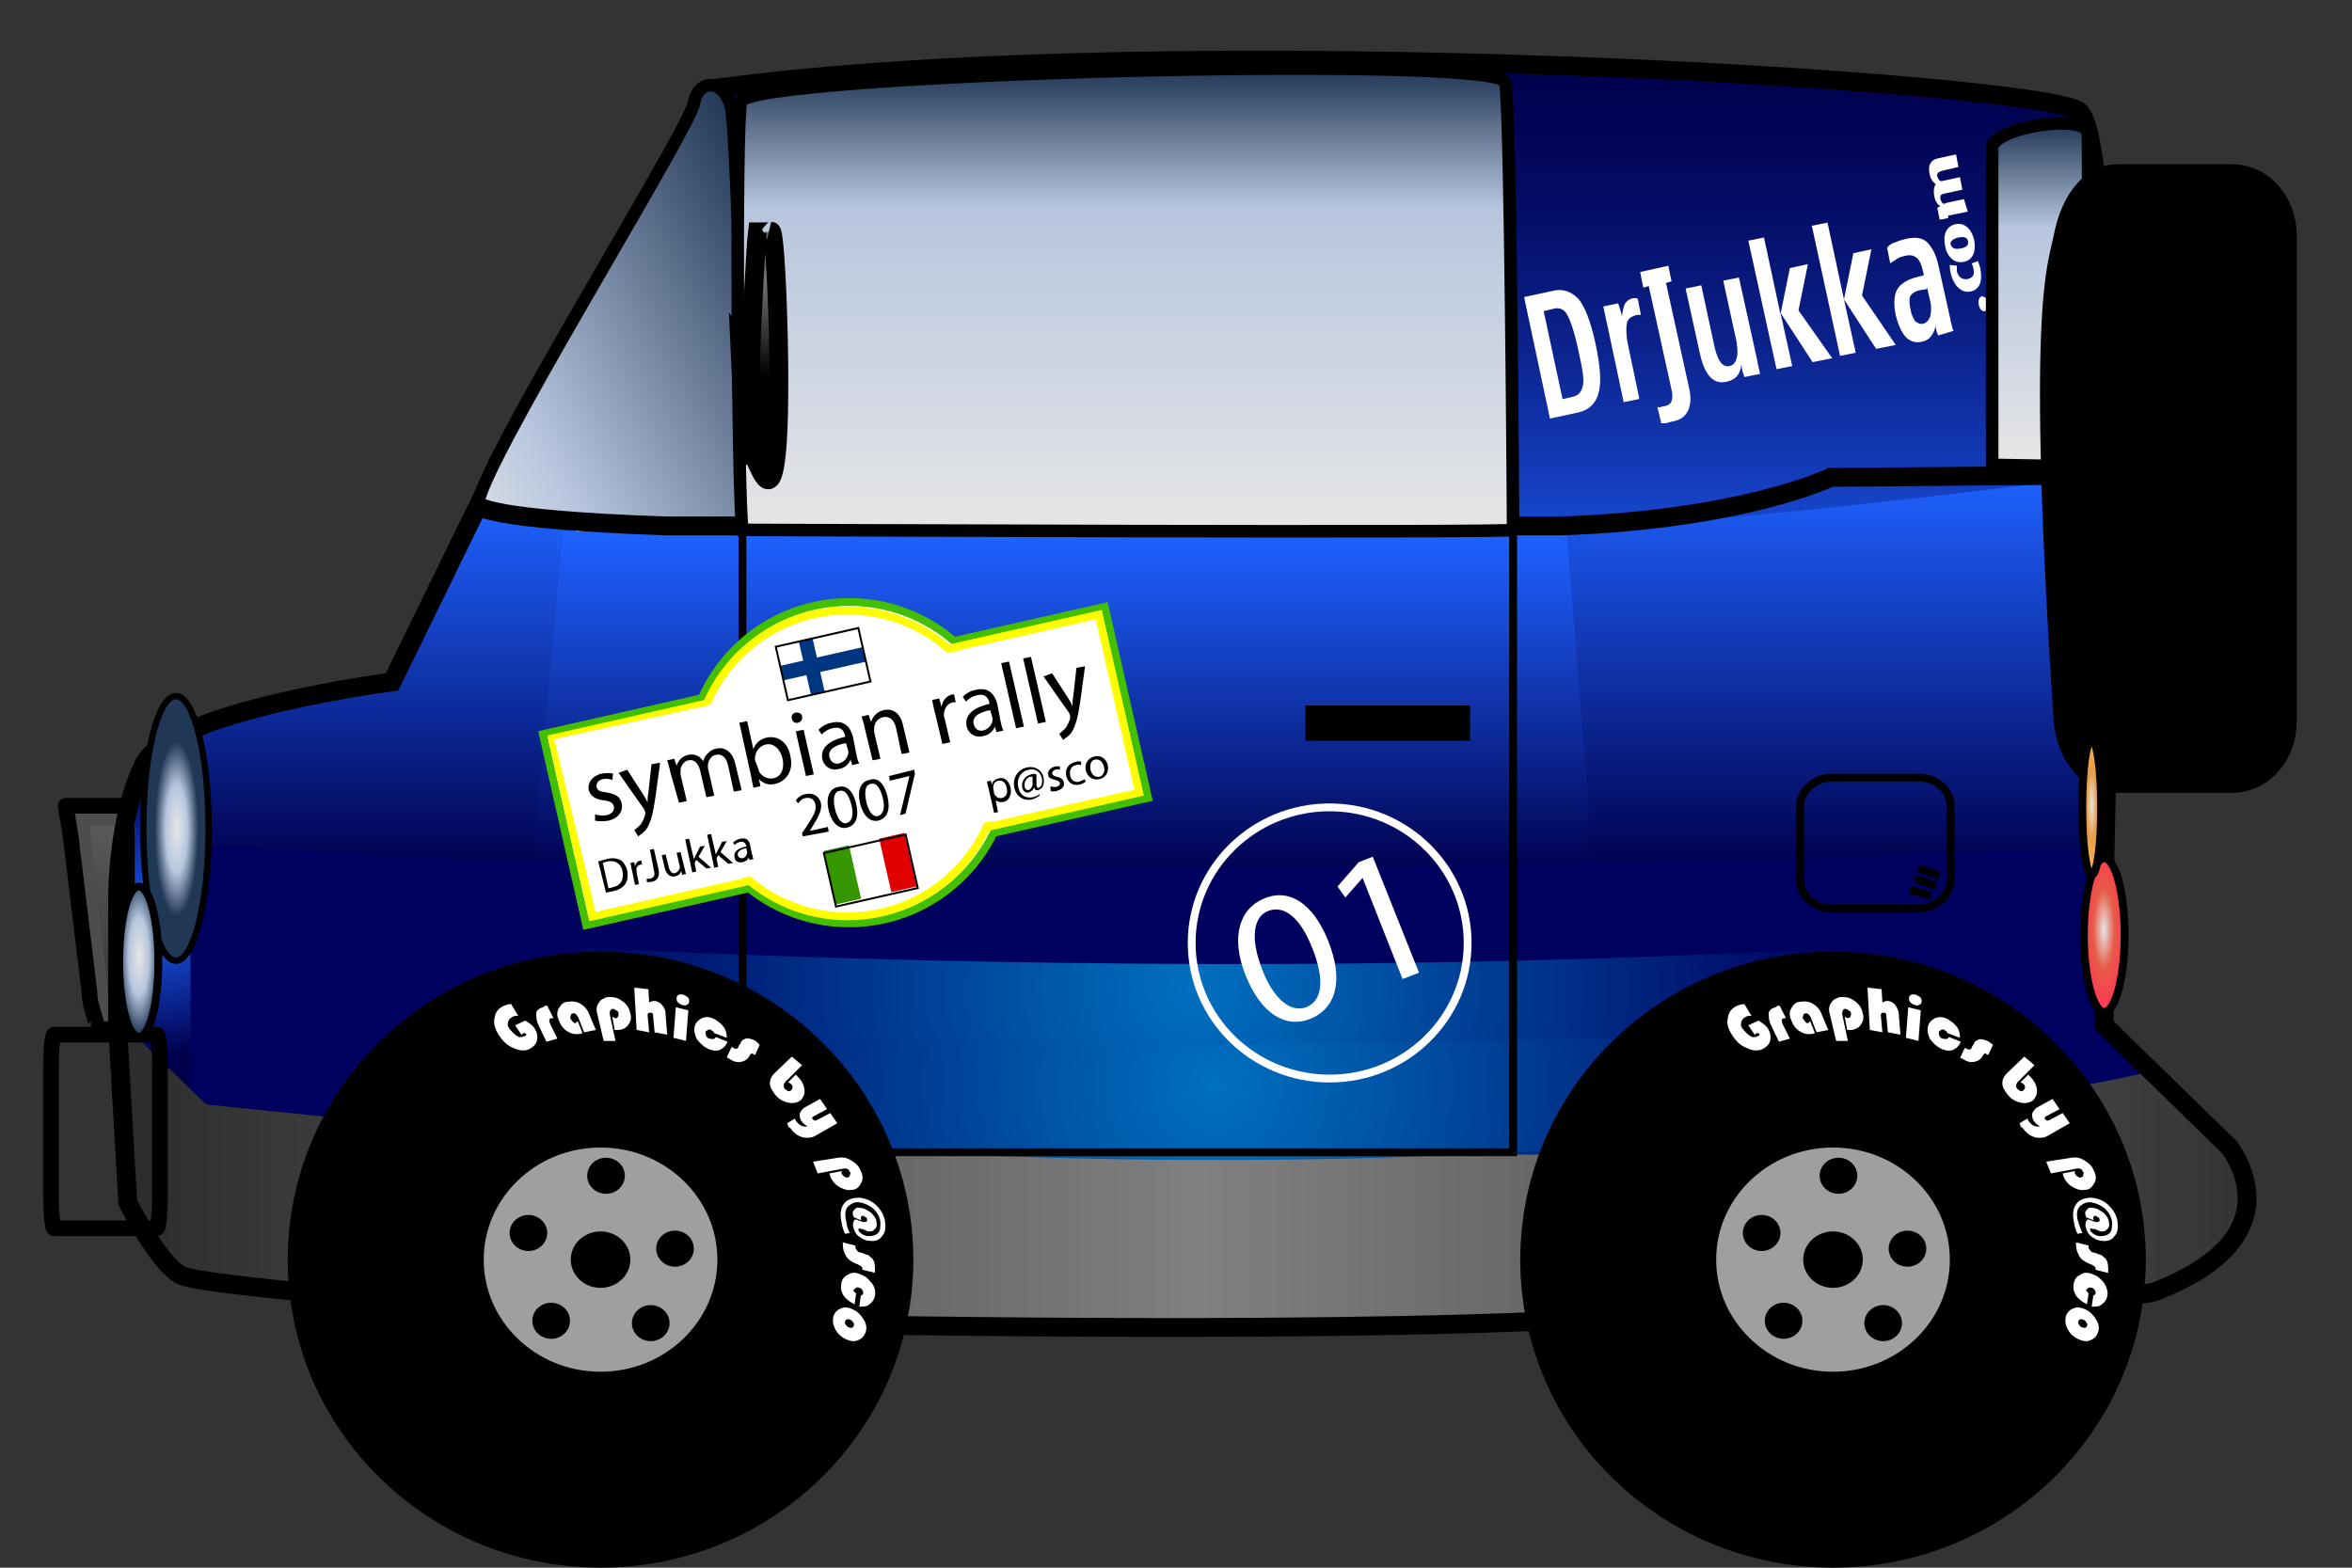 <?xml version="1.0" encoding="iso-8859-1"?>
<!-- Generator: Adobe Illustrator 13.0.0, SVG Export Plug-In . SVG Version: 6.00 Build 14948)  -->
<!DOCTYPE svg PUBLIC "-//W3C//DTD SVG 1.0//EN" "http://www.w3.org/TR/2001/REC-SVG-20010904/DTD/svg10.dtd">
<svg version="1.0"
	 id="svg2280" sodipodi:version="0.32" inkscape:version="0.45.1" sodipodi:docname="car_front.svg" sodipodi:docbase="C:\Projekte_M" xmlns:rdf="http://www.w3.org/1999/02/22-rdf-syntax-ns#" xmlns:svg="http://www.w3.org/2000/svg" xmlns:sodipodi="http://sodipodi.sourceforge.net/DTD/sodipodi-0.dtd" xmlns:inkscape="http://www.inkscape.org/namespaces/inkscape" xmlns:dc="http://purl.org/dc/elements/1.1/" xmlns:cc="http://web.resource.org/cc/" inkscape:output_extension="org.inkscape.output.svg.inkscape"
	 xmlns="http://www.w3.org/2000/svg" xmlns:xlink="http://www.w3.org/1999/xlink" x="0px" y="0px" width="300px" height="200px"
	 viewBox="0 0 300 200" enable-background="new 0 0 300 200" xml:space="preserve">
<rect x="0" y="0" width="300" height="200" fill="#333333" stroke="none"/>
<linearGradient id="path2872_2_" gradientUnits="userSpaceOnUse" x1="523.131" y1="724.72" x2="523.131" y2="650.544" gradientTransform="matrix(1 0 0 1 -355.32 -642.92)">
	<stop  offset="0" style="stop-color:#E6E6E6"/>
	<stop  offset="0" style="stop-color:#1F62FF"/>
	<stop  offset="4.968804e-002" style="stop-color:#1D5BF2"/>
	<stop  offset="0.296" style="stop-color:#133BB8"/>
	<stop  offset="0.522" style="stop-color:#0B218A"/>
	<stop  offset="0.723" style="stop-color:#050F69"/>
	<stop  offset="0.889" style="stop-color:#010454"/>
	<stop  offset="1" style="stop-color:#00004D"/>
</linearGradient>
<path id="path2872_1_" fill="url(#path2872_2_)" stroke="#000000" stroke-width="2.402" d="M91.8,11.2c59.4-7.9,169.3-0.6,173.4,3
	c4.1,3.6,3.2,51.3,3.3,56.4C269,91.1,63.1,80.6,67.6,62.2C63.5,58.6,87.7,14.8,91.8,11.2z"/>
<sodipodi:namedview  height="200px" width="300px" id="base" inkscape:pageopacity="0.0" inkscape:window-height="974" inkscape:pageshadow="2" inkscape:window-width="1264" pagecolor="#ffffff" borderopacity="1.0" inkscape:zoom="3.7254687" inkscape:cy="108.98372" bordercolor="#666666" guidetolerance="10.0" gridtolerance="10.0" inkscape:cx="305.6984" objecttolerance="10.0" inkscape:window-x="0" inkscape:window-y="14" inkscape:current-layer="svg2280">
	</sodipodi:namedview>
<linearGradient id="rect2867_1_" gradientUnits="userSpaceOnUse" x1="501.137" y1="927.236" x2="565.724" y2="889.884" gradientTransform="matrix(0.801 0 0 0.8 -345.098 -672.924)">
	<stop  offset="0" style="stop-color:#E6E6E6"/>
	<stop  offset="0.286" style="stop-color:#B7C6DE"/>
	<stop  offset="1" style="stop-color:#213756"/>
</linearGradient>
<path id="rect2867" fill="url(#rect2867_1_)" stroke="#000000" stroke-width="1.601" d="M88.5,13.2c0.7-3.6,4.2-2.8,4.8,0.8
	c0.7,3.6,2.1,50.1,1.4,53.7C97,55.7,74.6,138,61,64.5C60.3,60.9,87.8,16.8,88.5,13.2z"/>
<path id="path11337" fill="#00005E" d="M23.3,106.5l48.6,3.3l2.8,23.5l2.8,16.8l-54.3-6.8v-15.5V106.5z"/>
<linearGradient id="rect2874_1_" gradientUnits="userSpaceOnUse" x1="224.227" y1="-126.46" x2="224.227" y2="-172.818" gradientTransform="matrix(1 0 0 -1 -177.66 -61.96)">
	<stop  offset="0" style="stop-color:#1F62FF"/>
	<stop  offset="1" style="stop-color:#00004D"/>
</linearGradient>
<path id="rect2874" fill="url(#rect2874_1_)" d="M61,64.5c0,0-6.8,1.8,12.5,2.7L70,110.9l-45.8-3.3c0,0-20.8-15,25.7-20.5L61,64.5z"
	/>
<radialGradient id="path4407_1_" cx="238.768" cy="-207.875" r="21.322" gradientTransform="matrix(0.714 0 0 -0.84 -149.702 -58.037)" gradientUnits="userSpaceOnUse">
	<stop  offset="0" style="stop-color:#1F62FF"/>
	<stop  offset="1" style="stop-color:#00004D"/>
</radialGradient>
<path id="path4407" fill="url(#path4407_1_)" d="M26,92c0,0-4.6-1.4-7.5,5.4c-2.8,6.8-2.8,16.8-2.8,16.8V131l8.6,10.1v-33.6L26,92z"
	/>
<path id="path8601" fill="#00005E" d="M259.1,106.5l-56.9,4.4l-6.9,23.5v13.4l62.4-6.8v-12L259.1,106.5z"/>
<path id="path4415" fill="#00005E" d="M69.4,110.9l3.5,22.7l2.2,14.3h88.7l2.8-13.4h-0.8l0,0l3.6-23.5L69.4,110.9L69.4,110.9z"/>
<linearGradient id="rect4417_1_" gradientUnits="userSpaceOnUse" x1="316.32" y1="-129.78" x2="316.32" y2="-173.438" gradientTransform="matrix(1 0 0 -1 -177.66 -61.96)">
	<stop  offset="0" style="stop-color:#1F62FF"/>
	<stop  offset="0.217" style="stop-color:#194FDD"/>
	<stop  offset="0.695" style="stop-color:#0A2087"/>
	<stop  offset="1" style="stop-color:#00004D"/>
</linearGradient>
<path id="rect4417" fill="url(#rect4417_1_)" d="M71.8,67.8h132.1l5.5,43.7H67.8L71.8,67.8z"/>
<linearGradient id="path4420_1_" gradientUnits="userSpaceOnUse" x1="411.994" y1="-122.569" x2="411.994" y2="-173.111" gradientTransform="matrix(1 0 0 -1 -177.66 -61.96)">
	<stop  offset="0" style="stop-color:#1F62FF"/>
	<stop  offset="1" style="stop-color:#00004D"/>
</linearGradient>
<path id="path4420" fill="url(#path4420_1_)" d="M268.5,60.6c0,0-45.3,6-68.7,6.9l3.5,43.7l65.2-1.7c0.5-2.1,0.9-16.7-0.4-21.5
	C266.9,61.3,268.5,60.6,268.5,60.6z"/>
<radialGradient id="path9555_1_" cx="376.788" cy="-244.371" r="95.069" gradientTransform="matrix(0.866 0 0 -0.84 -181.269 -58.037)" gradientUnits="userSpaceOnUse">
	<stop  offset="0" style="stop-color:#0070BF"/>
	<stop  offset="1" style="stop-color:#00005E"/>
</radialGradient>
<path id="path9555" sodipodi:nodetypes="ccccc" fill="url(#path9555_1_)" d="M29.2,139.7l-0.3,10.4c0,0,117.7,10.1,232.4,0
	l-0.3-10.4C146.7,149.8,29.2,139.7,29.2,139.7z"/>
<linearGradient id="rect5052_1_" gradientUnits="userSpaceOnUse" x1="450.69" y1="1028.835" x2="788.239" y2="1028.835" gradientTransform="matrix(0.801 0 0 0.8 -345.098 -672.924)">
	<stop  offset="0" style="stop-color:#2C2C2C"/>
	<stop  offset="0.508" style="stop-color:#808080"/>
	<stop  offset="1" style="stop-color:#343434"/>
</linearGradient>
<path id="rect5052" fill="url(#rect5052_1_)" d="M16,130.9l1.6,23.8c0,0,3.2,5.9,6.3,7.5c3.1,1.7,59.4,6.3,65,6.3
	c0,0,66,1.7,107.6,0c41.6-1.7,76.3-2.5,79.8-4c16.5-9.5,8-18,8-18l-15-15.7l-13.8,5.4l3.3,4.1l-62.1,7l-107.4,0.1l-63-6.5L16,130.9z
	"/>
<path id="path16471" sodipodi:nodetypes="ccccc" fill="#00005E" d="M38.1,108.9l-0.3,10.4c0,0,117.3,10.1,231.5,0l-2.3-11.1
	C151.8,113.3,38.1,108.9,38.1,108.9z"/>
<radialGradient id="path6622_1_" cx="385.269" cy="-219.149" r="95.073" gradientTransform="matrix(0.866 0 0 -0.84 -181.269 -58.037)" gradientUnits="userSpaceOnUse">
	<stop  offset="0" style="stop-color:#0070BF"/>
	<stop  offset="1" style="stop-color:#00005E"/>
</radialGradient>
<path id="path6622" sodipodi:nodetypes="ccccc" fill="url(#path6622_1_)" d="M36.5,118.5l-0.3,10.4c0,0,117.7,10.1,232.4,0
	l-0.3-10.4C154,128.6,36.5,118.5,36.5,118.5z"/>
<radialGradient id="path8573_1_" cx="388.408" cy="-233.799" r="98.227" gradientTransform="matrix(0.866 0 0 -0.84 -181.269 -58.037)" gradientUnits="userSpaceOnUse">
	<stop  offset="0" style="stop-color:#0070BF"/>
	<stop  offset="1" style="stop-color:#00005E"/>
</radialGradient>
<path id="path8573" sodipodi:nodetypes="ccccc" fill="url(#path8573_1_)" d="M35.5,128.8l-0.3,10.4c0,0,128.8,21.4,239.8-2.6
	l-7.8-7.8C153,138.7,35.5,128.8,35.5,128.8z"/>
<linearGradient id="rect5450_1_" gradientUnits="userSpaceOnUse" x1="447" y1="962.859" x2="447" y2="996.758" gradientTransform="matrix(0.801 0 0 0.8 -345.098 -672.924)">
	<stop  offset="0" style="stop-color:#666666"/>
	<stop  offset="1" style="stop-color:#3C3C3C"/>
</linearGradient>
<path id="rect5450" fill="url(#rect5450_1_)" stroke="#4D4D4D" stroke-width="2.402" d="M10.1,104.1l5.9,0l0,27.1h-2.9L10.1,104.1z
	"/>
<path fill="none" stroke="#000000" stroke-width="2" d="M20.4,152.5c0,2.3-0.2,4.2-0.4,4.2H6.9c-0.2,0-0.4-1.9-0.4-4.2v-16.3
	c0-2.3,0.2-4.2,0.4-4.2H20c0.2,0,0.4,1.9,0.4,4.2V152.5z"/>
<path fill="none" stroke="#000000" stroke-width="2" d="M11.4,126.5c0,2.6,1.8,4.8,0.2,4.8H16c0.1,0,0.2-2.2,0.2-4.8v-18.9
	c0-2.6-0.1-4.8-0.2-4.8H8.4c-0.1,0,0,0,0.6,3.8L11.4,126.5z"/>
<g>
	<path fill="#FFFFFF" d="M194.4,37.9l3.7-0.8c1.3-0.3,2.3,0.1,3.2,1c0.8,0.9,1.6,2.9,2.2,5.7c0.6,2.8,0.8,5,0.4,6.3
		c-0.3,1.3-1.2,2.2-2.5,2.5l-3.7,0.8L194.4,37.9L194.4,37.9z M199.4,50.9l1.3-0.3c0.7-0.2,1-0.6,1.2-1.4c0.2-0.7-0.1-2.4-0.6-4.6
		c-0.5-2.4-1.1-4-1.5-4.6c-0.4-0.6-1-0.8-1.7-0.6l-1.2,0.3l2.4,11.2L199.4,50.9z"/>
	<path fill="#FFFFFF" d="M209.3,40.2c-0.2-0.1-0.4,0-0.6,0c-0.7,0.2-1.1,0.5-1.2,1.1c-0.1,0.6-0.1,1.6,0.2,2.9l1.4,6.7l-2,0.4
		l-2.1-9.9c-0.1-0.5-0.3-1.3-0.5-2.3l1.9-0.4c0.2,0.6,0.4,1.2,0.5,1.7c0-0.6,0.2-1.2,0.3-1.5c0.1-0.3,0.5-0.7,0.9-0.8
		c0.3-0.1,0.5-0.1,0.8,0L209.3,40.2L209.3,40.2z"/>
	<path fill="#FFFFFF" d="M213.2,53.8c-0.3,0.1-0.5,0.1-0.7,0.2c-0.2,0-0.4,0-0.6,0l-0.5-2.1c0.2,0.1,0.3,0.1,0.5,0
		c0.1,0,0.3-0.1,0.5-0.1c0.4-0.1,0.7-0.3,0.8-0.6c0.1-0.3,0.2-0.7,0-1.5l-2.9-13.2l-0.7,0.2l-0.4-2l3.6-0.8l0.4,2l-0.7,0.2l2.9,13.2
		c0.3,1.2,0.3,2.3-0.1,3.1C214.9,53.2,214.3,53.6,213.2,53.8z"/>
	<path fill="#FFFFFF" d="M224.5,47.7l-2,0.4c-0.1-0.3-0.3-0.8-0.4-1.6c-0.1,1.3-0.8,2-1.9,2.2c-1.7,0.4-2.8-0.9-3.4-3.7l-1.8-8.2
		l2-0.4l1.7,7.9c0.4,1.7,1,2.6,1.9,2.4c0.5-0.1,0.8-0.5,0.9-1c0.2-0.6,0.1-1.3,0-2.1l-1.7-7.8l2-0.4l2.3,10.4
		C224.2,46.5,224.4,47.2,224.5,47.7z"/>
	<path fill="#FFFFFF" d="M233.7,45.7l-2.5,0.5l-4.1-6.3l1.5,6.8l-2,0.4L223,30.7l2-0.4l2.1,9.8l1.2-5.9l2.3-0.5l-1.2,5.9L233.7,45.7
		z"/>
	<path fill="#FFFFFF" d="M241.8,44l-2.5,0.5l-4.1-6.3l1.5,6.8l-2,0.4l-3.6-16.6l2-0.4l2.1,9.8l1.2-5.9l2.3-0.5l-1.2,5.9L241.8,44z"
		/>
	<path fill="#FFFFFF" d="M247.2,42.8c-0.1-0.3-0.2-0.5-0.2-0.6c-0.1-0.3-0.1-0.4-0.1-0.7c-0.1,0.6-0.3,1-0.6,1.4
		c-0.3,0.4-0.7,0.6-1.2,0.7c-0.8,0.2-1.6-0.1-2.1-0.7c-0.5-0.6-0.9-1.5-1.2-2.7c-0.3-1.5-0.2-2.6,0.2-3.3c0.5-0.8,1.4-1.3,2.7-1.6
		l0.7-0.2l-0.1-0.4c-0.2-0.9-0.4-1.4-0.8-1.8c-0.4-0.3-0.8-0.4-1.3-0.3c-0.5,0.1-0.9,0.2-1.2,0.4c-0.3,0.2-0.6,0.4-0.9,0.6l-0.4-2
		c0.3-0.4,0.7-0.6,1.1-0.7c0.4-0.2,0.8-0.3,1.2-0.4c1.2-0.3,2.2-0.2,2.8,0.4c0.6,0.6,1.2,1.6,1.5,3.2l1.4,6.3
		c0.1,0.3,0.1,0.7,0.2,0.9c0.1,0.3,0.1,0.7,0.3,0.9L247.2,42.8L247.2,42.8z M245.7,36.9L245,37c-0.6,0.1-1.1,0.4-1.3,0.7
		c-0.2,0.3-0.2,1,0,1.8c0.1,0.7,0.4,1.2,0.6,1.5c0.3,0.2,0.6,0.4,1,0.3c0.4-0.1,0.7-0.4,0.9-0.9c0.1-0.4,0.2-1.2,0-2l-0.4-1.7
		L245.7,36.9z"/>
</g>
<g>
	<path fill="#FFFFFF" d="M253.6,38.6c0.1,0.5,0,1-0.4,1.1c-0.4,0.1-0.7-0.3-0.8-0.8c-0.1-0.5,0-1,0.4-1.1
		C253.1,37.8,253.5,38.1,253.6,38.6L253.6,38.6z"/>
	<path fill="#FFFFFF" d="M252.3,33.3c0,0.1,0.2,0.5,0.3,1c0.3,1.6-0.1,2.7-1.3,2.9c-1.1,0.2-2.1-0.7-2.5-2.4c-0.1-0.4-0.1-0.8-0.1-1
		l0.9,0.1c0,0.1,0,0.4,0,0.7c0.2,0.8,0.7,1.1,1.4,1c0.7-0.2,0.9-0.6,0.7-1.4c-0.1-0.3-0.1-0.4-0.2-0.6L252.3,33.3z"/>
	<path fill="#FFFFFF" d="M249.4,28.6c1.5-0.3,2.2,1.1,2.4,2c0.3,1.5-0.2,2.6-1.3,2.8c-1.3,0.3-2.2-0.8-2.4-2
		C247.8,29.8,248.3,28.9,249.4,28.6z M250.1,31.7c0.6-0.1,1.1-0.4,0.9-1c-0.1-0.5-0.7-0.5-1.2-0.4s-1.1,0.4-1,0.9
		C249,31.8,249.6,31.8,250.1,31.7z"/>
	<path fill="#FFFFFF" d="M248.5,27.8c-0.4,0.1-0.7,0.2-1.1,0.2l-0.3-1.5l0.4-0.2l0,0c-0.4-0.2-0.7-0.7-0.8-1.4s0-1.1,0.2-1.4l0,0
		c-0.1-0.1-0.4-0.3-0.5-0.6c-0.2-0.2-0.2-0.5-0.3-0.8c-0.2-1.1,0.2-1.7,1.1-1.9l2.3-0.5l0.3,1.6l-2.1,0.5c-0.4,0.1-0.7,0.3-0.6,0.7
		c0.1,0.3,0.2,0.5,0.4,0.6c0.1,0,0.2,0,0.2,0l2.3-0.5l0.3,1.6l-2.3,0.5c-0.3,0.1-0.6,0.1-0.5,0.7c0.1,0.3,0.2,0.5,0.4,0.6
		c0.1,0,0.2,0,0.3-0.1l2.3-0.5L251,27l-2.5,0.5L248.5,27.8z"/>
</g>
<path id="path19437" fill="none" stroke="#000000" stroke-width="2.402" d="M61,64.5L50,87c0,0-28,3.6-31.6,10.4
	c-3.4,6.8-3.4,16.8-3.4,16.8V131l1.3,22.4c0,0,3.8,7.7,6.8,9.3c3.1,1.7,59.3,5.9,64.8,5.9c0,0,66,1.7,107.6,0
	c41.6-1.7,76.1-2.4,79.6-3.9c17-6.7,10.5-16.5,9.3-18.3l-16-15.6l0,0v-16.8l0.4-20l-0.1-33.4l-35.2,0.3c0,0-11.1,5.4-34.5,6.2H85.1
	C61.7,66.3,61,64.5,61,64.5z"/>
<radialGradient id="path14088_1_" cx="570.104" cy="-1817.584" r="16.515" gradientTransform="matrix(0.161 0 0 -0.614 176.572 -997.424)" gradientUnits="userSpaceOnUse">
	<stop  offset="0" style="stop-color:#E6E6E6"/>
	<stop  offset="0.5" style="stop-color:#E65C47"/>
	<stop  offset="1" style="stop-color:#FF3756"/>
</radialGradient>
<path id="path14088_6_" fill="url(#path14088_1_)" stroke="#000000" d="M271,119.3c0,5.4-1.2,9.8-2.6,9.8s-2.6-4.4-2.6-9.8
	c0-5.4,1.2-9.8,2.6-9.8S271,113.9,271,119.3z"/>
<g id="g16443_1_" transform="matrix(-0.801,0,0,0.8,301.592,-29.594)">
	
		<radialGradient id="path16453_2_" cx="-354.958" cy="1979.717" r="16.499" gradientTransform="matrix(-0.21 0 0 0.844 273.861 -1501.692)" gradientUnits="userSpaceOnUse">
		<stop  offset="0" style="stop-color:#E6E6E6"/>
		<stop  offset="0.5" style="stop-color:#B7C6DE"/>
		<stop  offset="1" style="stop-color:#213756"/>
	</radialGradient>
	<path id="path16453_1_" fill="url(#path16453_2_)" stroke="#000000" d="M348.5,148c2.9,0,5.2,9.4,5.2,21.1
		c0,11.6-2.3,21.1-5.2,21.1c-2.9,0-5.2-9.5-5.2-21.1C343.3,157.5,345.6,148,348.5,148z"/>
</g>
<radialGradient id="path14088_4_" cx="-297.534" cy="1550.25" r="16.503" gradientTransform="matrix(-0.157 0 0 0.601 -28.992 -809.679)" gradientUnits="userSpaceOnUse">
	<stop  offset="0" style="stop-color:#E6E6E6"/>
	<stop  offset="0.5" style="stop-color:#B7C6DE"/>
	<stop  offset="1" style="stop-color:#213756"/>
</radialGradient>
<path id="path14088_2_" fill="url(#path14088_4_)" stroke="#000000" d="M17.7,113.1c1.4,0,2.5,4.3,2.5,9.6c0,5.3-1.1,9.6-2.5,9.6
	c-1.4,0-2.5-4.3-2.5-9.6C15.2,117.4,16.3,113.1,17.7,113.1z"/>
<rect x="94.7" y="67.6" fill="none" stroke="#000000" width="98.3" height="79.4"/>
<rect x="167" y="90.5" stroke="#000000" width="20" height="3.5"/>
<linearGradient id="rect2867_4_" gradientUnits="userSpaceOnUse" x1="609.894" y1="926.01" x2="609.894" y2="852.177" gradientTransform="matrix(0.801 0 0 0.8 -345.098 -672.924)">
	<stop  offset="0" style="stop-color:#E6E6E6"/>
	<stop  offset="0.698" style="stop-color:#B7C6DE"/>
	<stop  offset="1" style="stop-color:#213756"/>
</linearGradient>
<path id="rect2867_2_" fill="url(#rect2867_4_)" stroke="#000000" stroke-width="1.601" d="M94.5,13c0.7-3.6,96.8-6.1,97.5-2.5
	c0.7,3.6,1,57.1,1,57.1c0,0.4-98.3,0-98.3,0C94.1,64,93.8,16.6,94.5,13z"/>
<linearGradient id="rect2867_5_" gradientUnits="userSpaceOnUse" x1="755.613" y1="915.593" x2="755.613" y2="860.929" gradientTransform="matrix(0.801 0 0 0.8 -345.098 -672.924)">
	<stop  offset="0" style="stop-color:#E6E6E6"/>
	<stop  offset="0.698" style="stop-color:#B7C6DE"/>
	<stop  offset="1" style="stop-color:#213756"/>
</linearGradient>
<path id="rect2867_3_" fill="url(#rect2867_5_)" stroke="#000000" stroke-width="1.601" d="M254.1,18.9c0.1-2.7,12.1-4.5,12.2-1.9
	c0.1,2.7,0.1,42.3,0.1,42.3c0,0.3-12.3,0-12.3,0C254.1,56.7,254.1,21.6,254.1,18.9z"/>
<g id="g4431_1_" transform="matrix(-0.801,0,0,0.8,310.474,-22.579)">
	
		<linearGradient id="path4433_2_" gradientUnits="userSpaceOnUse" x1="430.726" y1="1303.265" x2="437.885" y2="1281.789" gradientTransform="matrix(-0.642 0 0 0.64 540.841 -745.348)">
		<stop  offset="0" style="stop-color:#000000"/>
		<stop  offset="1" style="stop-color:#727272"/>
	</linearGradient>
	<path id="path4433_1_" fill="url(#path4433_2_)" stroke="#000000" stroke-width="3" d="M267,65.2c0.3,2.4,1,16.8,1.1,20.3l1.7-2.4
		l-0.4,8.8h-1.5c0,3.4,0,6.5,0,8.9c-0.8,0-2.9,8.9-3.9,0c-1-8.9,0-35.7,0.8-35.7C264.6,65.2,266.2,65.2,267,65.2z"/>
</g>
<path id="rect7400_1_" stroke="#000000" stroke-width="0.701" d="M270.2,21.3h14.5c4.4,0,7.9,3.9,7.9,8.8V92c0,4.9-3.5,8.8-7.9,8.8
	h-14.5c-4.4,0-7.5-4-7.9-8.8c-3.5-53-0.8-57.9,0-61.9C263.2,25.3,265.9,21.3,270.2,21.3z"/>
<radialGradient id="path14088_5_" cx="1028.248" cy="-1935.785" r="16.499" gradientTransform="matrix(7.632590e-002 0 0 -0.536 188.322 -934.939)" gradientUnits="userSpaceOnUse">
	<stop  offset="0" style="stop-color:#E6E6E6"/>
	<stop  offset="0.5" style="stop-color:#E69C47"/>
	<stop  offset="1" style="stop-color:#FFB556"/>
</radialGradient>
<path id="path14088_3_" fill="url(#path14088_5_)" stroke="#000000" d="M268,103c0,4.7-0.5,8.6-1.2,8.6s-1.2-3.8-1.2-8.6
	c0-4.7,0.5-8.6,1.2-8.6C267.5,94.5,268,98.3,268,103z"/>
<g>
	<ellipse fill="#9F9F9F" stroke="#000000" stroke-width="25" cx="233.8" cy="160.7" rx="27.4" ry="26.8"/>
	<ellipse cx="234.5" cy="150" rx="2.4" ry="2.3"/>
	<ellipse cx="224.7" cy="157.3" rx="2.4" ry="2.3"/>
	<ellipse cx="227.5" cy="168.5" rx="2.4" ry="2.3"/>
	<ellipse cx="240.2" cy="168.8" rx="2.4" ry="2.3"/>
	<ellipse cx="243.3" cy="159.3" rx="2.4" ry="2.3"/>
	<ellipse cx="233.8" cy="160.7" rx="3.8" ry="3.6"/>
	<g>
		<path fill="#FFFFFF" d="M223,130.8l1.3-0.6c0.5,0.3,0.9,0.6,1.2,1c0.3,0.5,0.4,1,0.3,1.5c-0.1,0.5-0.4,0.8-0.9,1.1
			c-0.6,0.3-1.3,0.3-2.1-0.1c-0.8-0.3-1.4-0.9-1.9-1.7s-0.7-1.5-0.5-2.2c0.1-0.7,0.5-1.2,1.2-1.5c0.3-0.1,0.5-0.2,0.9-0.2l0.9,1.5
			c-0.3,0-0.5,0-0.7,0.1c-0.3,0.2-0.5,0.3-0.6,0.7s0,0.7,0.3,1c0.3,0.3,0.5,0.6,0.9,0.8c0.3,0.2,0.6,0.1,0.9,0
			c0.2-0.1,0.3-0.2,0.2-0.3c-0.1-0.1-0.2-0.1-0.3-0.1l-0.3,0.2L223,130.8z"/>
		<path fill="#FFFFFF" d="M227,128.3l0.8,1.6c-0.1,0-0.3,0-0.3,0c-0.3,0.1-0.3,0.3-0.1,0.8l0.9,1.8l-1.4,0.4l-1-2.1
			c-0.3-0.6-0.3-1.1-0.3-1.5s0.4-0.7,0.9-0.8C226.7,128.3,226.8,128.3,227,128.3z"/>
		<path fill="#FFFFFF" d="M230.9,130.3l0.6,1.5c-0.1,0-0.2,0.1-0.3,0.1c-0.6,0.1-1.1,0-1.6-0.3c-0.5-0.3-0.9-0.8-1.1-1.4
			c-0.3-0.6-0.3-1.1,0-1.6c0.3-0.5,0.6-0.8,1.2-0.8c0.6-0.1,1.2,0,1.6,0.3c0.5,0.3,0.9,0.8,1.1,1.4l0.8,1.9l-1.5,0.3l-0.7-1.8
			c-0.1-0.3-0.2-0.3-0.3-0.5c-0.2-0.1-0.3-0.2-0.4-0.1c-0.2,0-0.3,0.1-0.3,0.3c-0.1,0.2-0.1,0.3,0,0.4s0.2,0.3,0.3,0.4
			c0.2,0.2,0.3,0.1,0.4,0.1C230.7,130.4,230.8,130.3,230.9,130.3z"/>
		<path fill="#FFFFFF" d="M235.7,132.8h-1.5l-0.8-3.4c-0.2-0.6-0.1-1.1,0.2-1.5c0.2-0.3,0.3-0.4,0.6-0.5c0.3-0.2,0.5-0.2,0.9-0.2
			c0.6,0,1.1,0.2,1.6,0.6c0.5,0.4,0.8,0.9,0.9,1.5c0.2,0.6,0,1.1-0.3,1.5c-0.3,0.4-0.8,0.6-1.3,0.6c-0.1,0-0.3,0-0.4,0l-0.3-1.7
			c0.2,0.1,0.3,0.2,0.4,0.2s0.3-0.1,0.3-0.2c0.1-0.1,0.1-0.3,0.1-0.4c0-0.2-0.1-0.3-0.3-0.4c-0.2-0.1-0.3-0.2-0.4-0.2
			c-0.3,0-0.5,0.3-0.4,0.8L235.7,132.8z"/>
		<path fill="#FFFFFF" d="M240,126.2l0.1,1.7c0.3-0.2,0.5-0.2,0.8-0.2c0.4,0.1,0.7,0.3,0.9,0.6s0.4,0.7,0.4,1.2l0.2,2.5l-1.6-0.3
			l-0.2-2.1c0-0.2,0-0.3-0.1-0.3c0-0.1-0.1-0.1-0.3-0.1c-0.2,0-0.3,0.1-0.3,0.3l0.2,2.2l-1.6-0.3l-0.3-5.4L240,126.2z"/>
		<path fill="#FFFFFF" d="M244.4,126.9c0.2,0.1,0.3,0.2,0.5,0.3c0.2,0.2,0.2,0.3,0.2,0.6c0,0.2-0.1,0.3-0.3,0.4
			c-0.2,0.1-0.3,0.1-0.6,0c-0.3-0.1-0.4-0.2-0.5-0.3c-0.2-0.2-0.2-0.3-0.2-0.6c0-0.2,0.1-0.3,0.3-0.4
			C244,126.8,244.2,126.9,244.4,126.9z M245,128.9l-0.3,3.9l-1.6-0.4l0.3-3.9L245,128.9z"/>
		<path fill="#FFFFFF" d="M248.6,132.3l1.5,0.6c-0.2,0.5-0.5,0.8-0.9,1c-0.4,0.2-0.9,0.2-1.6-0.1c-0.6-0.3-1-0.7-1.4-1.2
			c-0.3-0.6-0.4-1.1-0.3-1.6c0.1-0.5,0.4-0.8,0.9-1.1c0.5-0.2,1-0.2,1.6,0.1c0.5,0.3,0.9,0.6,1.2,1c0.3,0.4,0.4,0.9,0.4,1.4
			l-1.6-0.6c-0.1-0.3-0.3-0.3-0.4-0.4c-0.2-0.1-0.3-0.1-0.4,0c-0.2,0.1-0.3,0.2-0.3,0.3c0,0.2,0,0.3,0.1,0.5
			c0.1,0.2,0.3,0.3,0.4,0.3C248.1,132.6,248.4,132.6,248.6,132.3z"/>
		<path fill="#FFFFFF" d="M254.2,133.3l-0.6,1.3c-0.2-0.1-0.3-0.2-0.4-0.2s-0.2,0.1-0.3,0.3c-0.3,0.6-0.9,0.8-1.5,0.8
			c-0.3,0-0.8-0.2-1.2-0.5L250,135l0.6-1.3h0.1c0.3,0.2,0.4,0.2,0.5,0.2c0.2,0,0.3-0.2,0.3-0.3c0.2-0.3,0.3-0.5,0.4-0.7
			c0.1-0.1,0.3-0.2,0.5-0.3c0.4-0.1,0.9,0.1,1.3,0.3L254.2,133.3z"/>
		<path fill="#FFFFFF" d="M259.5,135.9l-2.1,2.1c-0.3,0.3-0.3,0.7-0.1,0.9c0.2,0.2,0.3,0.2,0.4,0.3c0.2,0,0.3,0,0.4-0.1
			c0.1-0.1,0.2-0.3,0.2-0.4c0-0.2-0.1-0.3-0.2-0.4c-0.1-0.1-0.3-0.2-0.4-0.2l1-1c0.2,0.2,0.3,0.3,0.3,0.3c0.4,0.4,0.7,0.9,0.8,1.5
			c0.1,0.6-0.1,1-0.4,1.4c-0.3,0.3-0.9,0.5-1.5,0.4c-0.6-0.1-1.1-0.3-1.6-0.8c-0.3-0.3-0.4-0.5-0.6-0.8c-0.2-0.3-0.3-0.6-0.3-0.9
			c0-0.5,0.2-0.9,0.6-1.3l2.2-2.1L259.5,135.9z"/>
		<path fill="#FFFFFF" d="M257.6,143.3l1-0.6c0.1,0.3,0.2,0.4,0.3,0.5c0.3,0.4,0.8,0.6,1.3,0.5c-0.3-0.2-0.5-0.3-0.7-0.6
			c-0.3-0.3-0.3-0.7-0.3-1c0.1-0.3,0.3-0.6,0.6-0.8l2-1.1l0.9,1.3l-1.7,0.9c-0.2,0.1-0.3,0.3-0.1,0.4c0.1,0.2,0.3,0.2,0.5,0.1
			l1.7-0.9l0.9,1.3l-2.8,1.6c-0.5,0.3-1.1,0.3-1.6,0.2c-0.7-0.2-1.2-0.6-1.6-1.2C257.8,143.9,257.7,143.6,257.6,143.3z"/>
		<path fill="#FFFFFF" d="M261.6,149.7l-0.6-1.5l3.2-0.5c0.6-0.1,1.1,0,1.6,0.3c0.3,0.2,0.5,0.3,0.8,0.6c0.3,0.3,0.4,0.6,0.5,0.8
			c0.3,0.6,0.3,1.1,0,1.6c-0.3,0.5-0.6,0.8-1.2,0.8c-0.5,0.1-1.1-0.1-1.6-0.4c-0.5-0.3-0.9-0.8-1.1-1.3c0-0.1-0.1-0.3-0.1-0.4
			l1.6-0.3c-0.1,0.2-0.1,0.3,0,0.4s0.2,0.3,0.3,0.3c0.2,0.1,0.3,0.2,0.4,0.1c0.2,0,0.3-0.1,0.3-0.3c0.1-0.2,0.1-0.3,0-0.4
			c-0.2-0.4-0.4-0.5-0.9-0.4L261.6,149.7z"/>
		<path fill="#FFFFFF" d="M265.6,157.3l-0.6,0.1c-0.3-0.5-0.4-1.1-0.5-1.7c-0.2-1,0-1.8,0.5-2.3c0.4-0.4,1-0.6,1.8-0.6
			c0.9,0.1,1.6,0.4,2.2,1c0.6,0.6,1,1.3,1.1,2.1c0.1,0.8,0,1.4-0.4,1.8c-0.3,0.5-0.9,0.7-1.6,0.6c-0.5,0-1-0.3-1.4-0.6
			c-0.4-0.3-0.6-0.8-0.7-1.3c0-0.3,0-0.4,0.1-0.6c0.1-0.2,0.2-0.3,0.3-0.2c0.1,0,0.2,0,0.3,0.1l0.6,0.2c0.1,0,0.1,0,0.2,0
			c0.3,0,0.3-0.1,0.3-0.3c0-0.2-0.1-0.3-0.2-0.3c-0.1-0.1-0.3-0.2-0.3-0.2c-0.2,0-0.3,0.1-0.3,0.3c0,0.1,0,0.2,0.1,0.3l-1-0.4
			c0-0.1-0.1-0.2-0.1-0.3c-0.1-0.3,0-0.5,0.2-0.7c0.2-0.2,0.3-0.3,0.7-0.2c0.5,0,0.9,0.3,1.4,0.6c0.4,0.4,0.7,0.8,0.7,1.3
			c0.1,0.3,0,0.6-0.2,0.8c-0.2,0.2-0.3,0.3-0.7,0.3c-0.1,0-0.3,0-0.4-0.1l-0.5-0.2H267c-0.1,0-0.2-0.1-0.2-0.1
			c-0.2,0-0.2,0.1-0.2,0.2c0,0.2,0.2,0.3,0.4,0.5c0.3,0.2,0.6,0.3,0.9,0.3c0.5,0,0.9-0.1,1.2-0.4c0.3-0.3,0.3-0.8,0.3-1.4
			c-0.1-0.7-0.4-1.2-0.9-1.7c-0.5-0.4-1.1-0.7-1.7-0.8s-1,0.1-1.4,0.4c-0.4,0.3-0.6,0.9-0.4,1.8
			C265.2,156.3,265.4,156.8,265.6,157.3z"/>
		<path fill="#FFFFFF" d="M268.9,162.4l-1.6-0.4c0-0.2,0-0.3-0.1-0.4c-0.1-0.1-0.3-0.2-0.5-0.3c-0.8-0.3-1.4-0.7-1.6-1.3
			c-0.2-0.3-0.3-0.8-0.3-1.3v-0.2l1.6,0.4v0.1c0,0.3,0.1,0.4,0.2,0.5c0.1,0.2,0.3,0.3,0.5,0.3c0.4,0.1,0.7,0.3,0.9,0.3
			c0.2,0.1,0.3,0.3,0.5,0.4c0.3,0.3,0.4,0.8,0.4,1.3V162.4z"/>
		<path fill="#FFFFFF" d="M266.4,165l-0.2,1.4c-0.6-0.3-1-0.6-1.4-1.1c-0.3-0.5-0.4-1-0.3-1.5c0.1-0.6,0.3-0.9,0.9-1.2
			c0.4-0.3,1-0.3,1.6,0c0.6,0.2,1,0.6,1.4,1.1c0.3,0.5,0.5,1.1,0.4,1.6s-0.3,0.8-0.7,1.1c-0.3,0.3-0.8,0.3-1.3,0.3l0.2-1.4
			c0.2-0.1,0.3-0.2,0.3-0.3s0-0.3-0.1-0.4c-0.1-0.2-0.3-0.3-0.4-0.3s-0.3-0.1-0.4,0s-0.3,0.2-0.3,0.3
			C266,164.5,266.1,164.7,266.4,165z"/>
		<path fill="#FFFFFF" d="M267.6,170c-0.2,0.5-0.5,0.8-1,1c-0.5,0.2-1,0.1-1.6-0.2c-0.6-0.3-1-0.7-1.3-1.3c-0.3-0.6-0.3-1.1-0.2-1.6
			c0.2-0.5,0.5-0.8,1-1s1-0.1,1.6,0.2c0.6,0.3,1,0.8,1.3,1.3C267.7,168.9,267.8,169.4,267.6,170z M266.2,169.1
			c0.1-0.2,0-0.3-0.1-0.4c-0.1-0.2-0.2-0.3-0.3-0.3c-0.2-0.1-0.3-0.1-0.4-0.1c-0.2,0-0.3,0.2-0.3,0.3c-0.1,0.2,0,0.3,0.1,0.4
			c0.1,0.2,0.2,0.3,0.3,0.3c0.2,0.1,0.3,0.1,0.4,0.1S266.2,169.3,266.2,169.1z"/>
	</g>
</g>
<g>
	<ellipse fill="#9F9F9F" stroke="#000000" stroke-width="25" cx="76.6" cy="160.7" rx="27.4" ry="26.8"/>
	<ellipse cx="77.3" cy="150" rx="2.4" ry="2.3"/>
	<ellipse cx="67.4" cy="157.3" rx="2.4" ry="2.3"/>
	<ellipse cx="70.3" cy="168.5" rx="2.4" ry="2.3"/>
	<ellipse cx="83" cy="168.8" rx="2.4" ry="2.3"/>
	<ellipse cx="86.1" cy="159.3" rx="2.4" ry="2.3"/>
	<ellipse cx="76.6" cy="160.7" rx="3.8" ry="3.6"/>
	<g>
		<path fill="#FFFFFF" d="M65.7,130.8l1.3-0.6c0.5,0.3,0.9,0.6,1.2,1c0.3,0.5,0.4,1,0.3,1.5c-0.1,0.5-0.4,0.8-0.9,1.1
			c-0.6,0.3-1.3,0.3-2.1-0.1c-0.8-0.3-1.4-0.9-1.9-1.7s-0.7-1.5-0.5-2.2c0.1-0.7,0.5-1.2,1.2-1.5c0.3-0.1,0.5-0.2,0.9-0.2l0.9,1.5
			c-0.3,0-0.5,0-0.7,0.1c-0.3,0.2-0.5,0.3-0.6,0.7c-0.1,0.3,0,0.7,0.3,1c0.3,0.3,0.5,0.6,0.9,0.8c0.3,0.2,0.6,0.1,0.9,0
			c0.2-0.1,0.3-0.2,0.2-0.3c-0.1-0.1-0.2-0.1-0.3-0.1l-0.3,0.2L65.7,130.8z"/>
		<path fill="#FFFFFF" d="M69.8,128.3l0.8,1.6c-0.1,0-0.3,0-0.3,0c-0.3,0.1-0.3,0.3-0.1,0.8l0.9,1.8l-1.4,0.4l-1-2.1
			c-0.3-0.6-0.3-1.1-0.3-1.5s0.4-0.7,0.9-0.8C69.4,128.3,69.6,128.3,69.8,128.3z"/>
		<path fill="#FFFFFF" d="M73.7,130.3l0.6,1.5c-0.1,0-0.2,0.1-0.3,0.1c-0.6,0.1-1.1,0-1.6-0.3c-0.5-0.3-0.9-0.8-1.1-1.4
			c-0.3-0.6-0.3-1.1,0-1.6s0.6-0.8,1.2-0.8c0.6-0.1,1.2,0,1.6,0.3c0.5,0.3,0.9,0.8,1.1,1.4l0.8,1.9l-1.5,0.3l-0.7-1.8
			c-0.1-0.3-0.2-0.3-0.3-0.5c-0.2-0.1-0.3-0.2-0.4-0.1c-0.2,0-0.3,0.1-0.3,0.3c-0.1,0.2-0.1,0.3,0,0.4c0.1,0.2,0.2,0.3,0.3,0.4
			c0.2,0.2,0.3,0.1,0.4,0.1C73.5,130.4,73.6,130.3,73.7,130.3z"/>
		<path fill="#FFFFFF" d="M78.5,132.8H77l-0.8-3.4c-0.2-0.6-0.1-1.1,0.2-1.5c0.2-0.3,0.3-0.4,0.6-0.5c0.3-0.2,0.5-0.2,0.9-0.2
			c0.6,0,1.1,0.2,1.6,0.6c0.5,0.4,0.8,0.9,0.9,1.5c0.2,0.6,0,1.1-0.3,1.5c-0.3,0.4-0.8,0.6-1.3,0.6c-0.1,0-0.3,0-0.4,0l-0.3-1.7
			c0.2,0.1,0.3,0.2,0.4,0.2c0.2,0,0.3-0.1,0.3-0.2c0.1-0.1,0.1-0.3,0.1-0.4c0-0.2-0.1-0.3-0.3-0.4c-0.2-0.1-0.3-0.2-0.4-0.2
			c-0.3,0-0.5,0.3-0.4,0.8L78.5,132.8z"/>
		<path fill="#FFFFFF" d="M82.7,126.2l0.1,1.7c0.3-0.2,0.5-0.2,0.8-0.2c0.4,0.1,0.7,0.3,0.9,0.6c0.3,0.3,0.4,0.7,0.4,1.2l0.2,2.5
			l-1.6-0.3l-0.2-2.1c0-0.2,0-0.3-0.1-0.3c0-0.1-0.1-0.1-0.3-0.1c-0.2,0-0.3,0.1-0.3,0.3l0.2,2.2l-1.6-0.3l-0.3-5.4L82.7,126.2z"/>
		<path fill="#FFFFFF" d="M87.2,126.9c0.2,0.1,0.3,0.2,0.5,0.3c0.2,0.2,0.2,0.3,0.2,0.6c0,0.2-0.1,0.3-0.3,0.4
			c-0.2,0.1-0.3,0.1-0.6,0c-0.3-0.1-0.4-0.2-0.5-0.3c-0.2-0.2-0.2-0.3-0.2-0.6c0-0.2,0.1-0.3,0.3-0.4
			C86.8,126.8,86.9,126.9,87.2,126.9z M87.8,128.9l-0.3,3.9l-1.6-0.4l0.3-3.9L87.8,128.9z"/>
		<path fill="#FFFFFF" d="M91.3,132.3l1.5,0.6c-0.2,0.5-0.5,0.8-0.9,1c-0.4,0.2-0.9,0.2-1.6-0.1c-0.6-0.3-1-0.7-1.4-1.2
			c-0.3-0.6-0.4-1.1-0.3-1.6c0.1-0.5,0.4-0.8,0.9-1.1c0.5-0.2,1-0.2,1.6,0.1c0.5,0.3,0.9,0.6,1.2,1c0.3,0.4,0.4,0.9,0.4,1.4
			l-1.6-0.6c-0.1-0.3-0.3-0.3-0.4-0.4c-0.2-0.1-0.3-0.1-0.4,0c-0.2,0.1-0.3,0.2-0.3,0.3c0,0.2,0,0.3,0.1,0.5
			c0.1,0.2,0.3,0.3,0.4,0.3C90.9,132.6,91.2,132.6,91.3,132.3z"/>
		<path fill="#FFFFFF" d="M96.9,133.3l-0.6,1.3c-0.2-0.1-0.3-0.2-0.4-0.2c-0.1,0-0.2,0.1-0.3,0.3c-0.3,0.6-0.9,0.8-1.5,0.8
			c-0.3,0-0.8-0.2-1.2-0.5l-0.2-0.1l0.6-1.3h0.1c0.3,0.2,0.4,0.2,0.5,0.2c0.2,0,0.3-0.2,0.3-0.3c0.2-0.3,0.3-0.5,0.4-0.7
			c0.1-0.1,0.3-0.2,0.5-0.3c0.4-0.1,0.9,0.1,1.3,0.3L96.9,133.3z"/>
		<path fill="#FFFFFF" d="M102.3,135.9l-2.1,2.1c-0.3,0.3-0.3,0.7-0.1,0.9c0.2,0.2,0.3,0.2,0.4,0.3c0.2,0,0.3,0,0.4-0.1
			c0.1-0.1,0.2-0.3,0.2-0.4c0-0.2-0.1-0.3-0.2-0.4c-0.1-0.1-0.3-0.2-0.4-0.2l1-1c0.2,0.2,0.3,0.3,0.3,0.3c0.4,0.4,0.7,0.9,0.8,1.5
			c0.1,0.6-0.1,1-0.4,1.4c-0.3,0.3-0.9,0.5-1.5,0.4c-0.6-0.1-1.1-0.3-1.6-0.8c-0.3-0.3-0.4-0.5-0.6-0.8c-0.2-0.3-0.3-0.6-0.3-0.9
			c0-0.5,0.2-0.9,0.6-1.3l2.2-2.1L102.3,135.9z"/>
		<path fill="#FFFFFF" d="M100.4,143.3l1-0.6c0.1,0.3,0.2,0.4,0.3,0.5c0.3,0.4,0.8,0.6,1.3,0.5c-0.3-0.2-0.5-0.3-0.7-0.6
			c-0.3-0.3-0.3-0.7-0.3-1c0.1-0.3,0.3-0.6,0.6-0.8l2-1.1l0.9,1.3l-1.7,0.9c-0.2,0.1-0.3,0.3-0.1,0.4c0.1,0.2,0.3,0.2,0.5,0.1
			l1.7-0.9l0.9,1.3l-2.8,1.6c-0.5,0.3-1.1,0.3-1.6,0.2c-0.7-0.2-1.2-0.6-1.6-1.2C100.6,143.9,100.5,143.6,100.4,143.3z"/>
		<path fill="#FFFFFF" d="M104.3,149.7l-0.6-1.5l3.2-0.5c0.6-0.1,1.1,0,1.6,0.3c0.3,0.2,0.5,0.3,0.8,0.6c0.3,0.3,0.4,0.6,0.5,0.8
			c0.3,0.6,0.3,1.1,0,1.6s-0.6,0.8-1.2,0.8c-0.5,0.1-1.1-0.1-1.6-0.4c-0.5-0.3-0.9-0.8-1.1-1.3c0-0.1-0.1-0.3-0.1-0.4l1.6-0.3
			c-0.1,0.2-0.1,0.3,0,0.4s0.2,0.3,0.3,0.3c0.2,0.1,0.3,0.2,0.4,0.1c0.2,0,0.3-0.1,0.3-0.3c0.1-0.2,0.1-0.3,0-0.4
			c-0.2-0.4-0.4-0.5-0.9-0.4L104.3,149.7z"/>
		<path fill="#FFFFFF" d="M108.4,157.3l-0.6,0.1c-0.3-0.5-0.4-1.1-0.5-1.7c-0.2-1,0-1.8,0.5-2.3c0.4-0.4,1-0.6,1.8-0.6
			c0.9,0.1,1.6,0.4,2.2,1c0.6,0.6,1,1.3,1.1,2.1c0.1,0.8,0,1.4-0.4,1.8c-0.3,0.5-0.9,0.7-1.6,0.6c-0.5,0-1-0.3-1.4-0.6
			c-0.4-0.3-0.6-0.8-0.7-1.3c0-0.3,0-0.4,0.1-0.6c0.1-0.2,0.2-0.3,0.3-0.2c0.1,0,0.2,0,0.3,0.1l0.6,0.2c0.1,0,0.1,0,0.2,0
			c0.3,0,0.3-0.1,0.3-0.3c0-0.2-0.1-0.3-0.2-0.3c-0.1-0.1-0.3-0.2-0.3-0.2c-0.2,0-0.3,0.1-0.3,0.3c0,0.1,0,0.2,0.1,0.3l-1-0.4
			c0-0.1-0.1-0.2-0.1-0.3c-0.1-0.3,0-0.5,0.2-0.7c0.2-0.2,0.3-0.3,0.7-0.2c0.5,0,0.9,0.3,1.4,0.6c0.4,0.4,0.7,0.8,0.7,1.3
			c0.1,0.3,0,0.6-0.2,0.8c-0.2,0.2-0.3,0.3-0.7,0.3c-0.1,0-0.3,0-0.4-0.1l-0.5-0.2h-0.1c-0.1,0-0.2-0.1-0.2-0.1
			c-0.2,0-0.2,0.1-0.2,0.2c0,0.2,0.2,0.3,0.4,0.5c0.3,0.2,0.6,0.3,0.9,0.3c0.5,0,0.9-0.1,1.2-0.4c0.3-0.3,0.3-0.8,0.3-1.4
			c-0.1-0.7-0.4-1.2-0.9-1.7c-0.5-0.4-1.1-0.7-1.7-0.8s-1,0.1-1.4,0.4c-0.4,0.3-0.6,0.9-0.4,1.8C108,156.3,108.1,156.8,108.4,157.3z
			"/>
		<path fill="#FFFFFF" d="M111.7,162.4L110,162c0-0.2,0-0.3-0.1-0.4c-0.1-0.1-0.3-0.2-0.5-0.3c-0.8-0.3-1.4-0.7-1.6-1.3
			c-0.2-0.3-0.3-0.8-0.3-1.3v-0.2l1.6,0.4v0.1c0,0.3,0.1,0.4,0.2,0.5c0.1,0.2,0.3,0.3,0.5,0.3c0.4,0.1,0.7,0.3,0.9,0.3
			c0.2,0.1,0.3,0.3,0.5,0.4c0.3,0.3,0.4,0.8,0.4,1.3V162.4z"/>
		<path fill="#FFFFFF" d="M109.2,165l-0.2,1.4c-0.6-0.3-1-0.6-1.4-1.1c-0.3-0.5-0.4-1-0.3-1.5c0.1-0.6,0.3-0.9,0.9-1.2
			c0.4-0.3,1-0.3,1.6,0c0.6,0.2,1,0.6,1.4,1.1s0.5,1.1,0.4,1.6s-0.3,0.8-0.7,1.1c-0.3,0.3-0.8,0.3-1.3,0.3l0.2-1.4
			c0.2-0.1,0.3-0.2,0.3-0.3s0-0.3-0.1-0.4c-0.1-0.2-0.3-0.3-0.4-0.3c-0.2-0.1-0.3-0.1-0.4,0s-0.3,0.2-0.3,0.3
			C108.7,164.5,108.8,164.7,109.2,165z"/>
		<path fill="#FFFFFF" d="M110.4,170c-0.2,0.5-0.5,0.8-1,1c-0.5,0.2-1,0.1-1.6-0.2c-0.6-0.3-1-0.7-1.3-1.3c-0.3-0.6-0.3-1.1-0.2-1.6
			c0.2-0.5,0.5-0.8,1-1s1-0.1,1.6,0.2c0.6,0.3,1,0.8,1.3,1.3S110.6,169.4,110.4,170z M108.9,169.1c0.1-0.2,0-0.3-0.1-0.4
			c-0.1-0.2-0.2-0.3-0.3-0.3c-0.2-0.1-0.3-0.1-0.4-0.1c-0.2,0-0.3,0.2-0.3,0.3c-0.1,0.2,0,0.3,0.1,0.4c0.1,0.2,0.2,0.3,0.3,0.3
			c0.2,0.1,0.3,0.1,0.4,0.1S108.9,169.3,108.9,169.1z"/>
	</g>
</g>
<g>
	<ellipse fill="none" stroke="#FFFFFF" cx="169.6" cy="120.3" rx="17.6" ry="17.3"/>
	<g>
		<path fill="#FFFFFF" d="M169.4,120c2,5,1.1,8.6-2.3,10c-3.1,1.2-6.2-0.6-8.2-5.5c-2-5-0.8-8.6,2.4-9.9
			C164.5,113.3,167.5,115.3,169.4,120z M161,123.7c1.5,3.9,3.7,5.5,5.6,4.8c2.2-0.9,2.3-3.7,0.8-7.5c-1.4-3.6-3.4-5.6-5.6-4.8
			C159.9,116.9,159.4,119.6,161,123.7z"/>
		<path fill="#FFFFFF" d="M173.8,112L173.8,112l-2.2,2.5l-1-1.4l2.7-3.1l1.8-0.7l5.9,14.8l-2.1,0.8L173.8,112z"/>
	</g>
</g>
<g>
	<path fill="none" stroke="#000000" d="M248.8,112.2c0,2-1.9,3.7-4.1,3.7h-11c-2.3,0-4.1-1.6-4.1-3.7v-9.3c0-2,1.9-3.7,4.1-3.7h11
		c2.3,0,4.1,1.6,4.1,3.7V112.2z"/>
	<g>
		<line fill="none" stroke="#000000" x1="244.7" y1="110.8" x2="247.4" y2="111.7"/>
		<line fill="none" stroke="#000000" x1="244.3" y1="112.1" x2="246.9" y2="113"/>
		<line fill="none" stroke="#000000" x1="243.6" y1="113.5" x2="246.3" y2="114.3"/>
	</g>
</g>
<g>
	<g>
		
			<rect x="71.1" y="85.3" transform="matrix(0.975 -0.221 0.221 0.975 -18.923 26.203)" fill="#FFFFFF" stroke="#42BF00" width="73.5" height="25"/>
		<circle fill="#FFFFFF" stroke="#42BF00" cx="108.3" cy="97.3" r="20.5"/>
		
			<rect x="72.1" y="86.1" transform="matrix(0.975 -0.221 0.221 0.975 -18.897 26.195)" fill="#FFFFFF" stroke="#FFFC00" width="71.5" height="23.3"/>
		<circle fill="#FFFFFF" stroke="#FFFC00" cx="108.1" cy="97.4" r="19.5"/>
		<polygon fill="#FFFFFF" points="144.6,100.6 76,116.3 70.7,94.3 139.7,79.2 		"/>
	</g>
	<g>
		
			<rect x="112.9" y="106.6" transform="matrix(0.975 -0.221 0.221 0.975 -21.495 28.006)" fill="#E00000" width="3.3" height="7"/>
		
			<rect x="105.8" y="108.2" transform="matrix(0.975 -0.221 0.221 0.975 -21.999 26.448)" fill="#369600" width="3.3" height="7"/>
		
			<rect id="rect1872_1_" x="105.6" y="107.4" transform="matrix(-0.975 0.221 -0.221 -0.975 243.756 194.67)" fill="none" stroke="#000000" stroke-width="0.25" width="10.7" height="7"/>
	</g>
	<g>
		
			<rect id="rect2760" x="99.6" y="83.7" transform="matrix(-0.975 0.221 -0.221 -0.975 226.062 144.007)" fill="#003580" width="10.8" height="1.9"/>
		
			<rect id="rect3647" x="100" y="84.1" transform="matrix(-0.221 -0.975 0.975 -0.221 43.524 204.683)" fill="#003580" width="7" height="1.8"/>
		
			<rect id="rect1872" x="99.6" y="81.1" transform="matrix(-0.975 0.221 -0.221 -0.975 226.062 144.006)" fill="none" stroke="#000000" stroke-width="0.25" width="10.8" height="7"/>
	</g>
	<g>
		<path d="M75.9,103.9c0.3,0.1,0.9,0.2,1.5,0.1c0.7-0.2,1-0.6,0.9-1.1c-0.1-0.5-0.5-0.7-1.3-0.8c-1.1-0.1-1.7-0.6-1.9-1.3
			c-0.2-0.9,0.4-1.8,1.6-2.1c0.6-0.1,1.1-0.1,1.5,0l-0.1,0.8c-0.3-0.1-0.7-0.2-1.2-0.1c-0.6,0.1-0.9,0.6-0.8,1
			c0.1,0.5,0.5,0.6,1.3,0.7c1.1,0.2,1.7,0.5,1.9,1.4c0.2,1-0.4,1.9-1.7,2.2c-0.6,0.1-1.2,0.1-1.7,0L75.9,103.9z"/>
		<path d="M80,98.2l2,3.1c0.2,0.3,0.5,0.8,0.6,1.1l0,0c0-0.4,0-0.8,0.1-1.3l0.4-3.6l1.1-0.2l-0.6,4.4c-0.3,2.1-0.6,3.2-1.1,4
			c-0.4,0.6-0.9,0.8-1.1,1l-0.5-0.8c0.2-0.1,0.5-0.4,0.8-0.7c0.2-0.3,0.5-0.8,0.6-1.3c0-0.1,0-0.2,0-0.3c0-0.1-0.1-0.1-0.1-0.3
			l-3.3-4.7L80,98.2z"/>
		<path d="M85.5,98.5c-0.1-0.6-0.3-1.1-0.4-1.5l0.9-0.2l0.3,0.9l0,0c0.2-0.6,0.6-1.2,1.5-1.4c0.8-0.2,1.5,0.2,1.9,0.8l0,0
			c0.1-0.4,0.3-0.7,0.5-0.9c0.3-0.3,0.6-0.6,1.2-0.7c0.7-0.2,2,0.1,2.4,2l0.8,3.3l-1,0.2l-0.7-3.2c-0.2-1.1-0.8-1.7-1.6-1.5
			c-0.6,0.1-0.9,0.7-1,1.2c0,0.2,0,0.3,0,0.5l0.8,3.5l-1,0.2l-0.8-3.4c-0.2-0.9-0.8-1.5-1.5-1.3c-0.6,0.1-1,0.8-1,1.3
			c0,0.2,0,0.3,0,0.5l0.8,3.4l-1,0.2L85.5,98.5z"/>
		<path d="M94.3,92.2l1-0.2l0.8,3.6l0,0c0.2-0.7,0.8-1.3,1.7-1.5c1.4-0.3,2.7,0.6,3,2.3c0.5,2-0.6,3.3-1.9,3.6
			c-0.8,0.2-1.5,0-2.1-0.6l0,0l0.2,0.9l-0.9,0.2c-0.1-0.4-0.2-1-0.3-1.5L94.3,92.2z M96.7,98c0,0.1,0.1,0.3,0.1,0.4
			c0.4,0.7,1.1,1,1.8,0.9c1.1-0.2,1.5-1.3,1.2-2.6c-0.3-1.1-1.1-2-2.2-1.7c-0.7,0.2-1.2,0.8-1.3,1.6c0,0.1,0,0.3,0,0.4L96.7,98z"/>
		<path d="M102.3,91.4c0.1,0.3-0.1,0.7-0.5,0.8c-0.4,0.1-0.7-0.1-0.8-0.5c-0.1-0.4,0.1-0.7,0.5-0.8C102,90.9,102.3,91.1,102.3,91.4z
			 M102.8,99l-1.3-5.7l1-0.2l1.3,5.7L102.8,99z"/>
		<path d="M109.2,96.1c0.1,0.5,0.2,1,0.4,1.3l-0.9,0.2l-0.2-0.7l0,0c-0.2,0.5-0.7,1.1-1.5,1.2c-1.1,0.3-1.9-0.4-2.1-1.2
			c-0.3-1.4,0.7-2.4,2.9-2.9l0-0.1c-0.1-0.5-0.4-1.3-1.6-1c-0.5,0.1-1,0.4-1.4,0.8l-0.4-0.6c0.4-0.4,1-0.8,1.7-0.9
			c1.7-0.4,2.4,0.7,2.7,1.8L109.2,96.1z M107.9,94.8c-1.1,0.2-2.4,0.7-2.1,1.8c0.2,0.7,0.7,0.9,1.2,0.8c0.7-0.2,1.1-0.7,1.2-1.3
			c0-0.1,0-0.2,0-0.3L107.9,94.8z"/>
		<path d="M110.3,92.9c-0.1-0.6-0.3-1.1-0.4-1.5l0.9-0.2l0.3,0.9l0,0c0.2-0.6,0.7-1.3,1.6-1.5c0.8-0.2,2.1,0,2.5,2L116,96l-1,0.2
			l-0.7-3.3c-0.2-0.9-0.7-1.6-1.7-1.4c-0.7,0.2-1.1,0.8-1.1,1.4c0,0.1,0,0.3,0,0.5l0.8,3.4l-1,0.2L110.3,92.9z"/>
		<path d="M119.3,91.1c-0.2-0.7-0.3-1.2-0.4-1.8l0.9-0.2l0.3,1.1l0,0c0.1-0.8,0.6-1.4,1.3-1.6c0.1,0,0.2,0,0.3,0l0.2,1
			c-0.1,0-0.2,0-0.4,0c-0.7,0.2-1.1,0.8-1.1,1.6c0,0.1,0,0.3,0.1,0.5l0.7,3l-1,0.2L119.3,91.1z"/>
		<path d="M127.6,91.9c0.1,0.5,0.2,1,0.4,1.3l-0.9,0.2l-0.2-0.7l0,0c-0.2,0.5-0.7,1.1-1.5,1.2c-1.1,0.3-1.9-0.4-2.1-1.2
			c-0.3-1.4,0.7-2.4,2.9-2.9l0-0.1c-0.1-0.5-0.4-1.3-1.6-1c-0.5,0.1-1,0.4-1.4,0.8l-0.4-0.6c0.4-0.4,1-0.8,1.7-0.9
			c1.7-0.4,2.4,0.7,2.7,1.8L127.6,91.9z M126.3,90.6c-1.1,0.2-2.4,0.7-2.1,1.8c0.2,0.7,0.7,0.9,1.2,0.8c0.7-0.2,1.1-0.7,1.2-1.3
			c0-0.1,0-0.2,0-0.3L126.3,90.6z"/>
		<path d="M127.7,84.6l1-0.2l1.9,8.3l-1,0.2L127.7,84.6z"/>
		<path d="M130.5,84l1-0.2l1.9,8.3l-1,0.2L130.5,84z"/>
		<path d="M134.2,85.9l2,3.1c0.2,0.3,0.5,0.8,0.6,1.1l0,0c0-0.4,0-0.8,0.1-1.3l0.4-3.6l1.1-0.2l-0.6,4.4c-0.3,2.1-0.6,3.2-1.1,4
			c-0.4,0.6-0.9,0.8-1.1,1l-0.5-0.8c0.2-0.1,0.5-0.4,0.8-0.7c0.2-0.3,0.5-0.8,0.6-1.3c0-0.1,0-0.2,0-0.3c0-0.1-0.1-0.1-0.1-0.3
			l-3.3-4.7L134.2,85.9z"/>
	</g>
	<g>
		<path d="M102.4,106.7l-0.1-0.4l0.4-0.6c1-1.5,1.5-2.3,1.3-3.1c-0.1-0.5-0.5-0.9-1.2-0.8c-0.5,0.1-0.8,0.4-1,0.7l-0.3-0.4
			c0.3-0.4,0.7-0.7,1.3-0.8c1.1-0.2,1.7,0.4,1.9,1.1c0.2,0.9-0.3,1.8-1.1,3.1l-0.3,0.5l0,0l2.3-0.5l0.1,0.6L102.4,106.7z"/>
		<path d="M109.2,102.5c0.4,1.7,0,2.8-1.2,3.1c-1,0.2-1.9-0.6-2.3-2.2c-0.4-1.7,0.1-2.8,1.2-3C108,100.1,108.8,100.9,109.2,102.5z
			 M106.5,103.2c0.3,1.3,0.9,2,1.5,1.8c0.7-0.2,0.9-1.1,0.6-2.3c-0.3-1.2-0.8-2-1.5-1.8C106.4,101,106.2,101.8,106.5,103.2z"/>
		<path d="M113.2,101.6c0.4,1.7,0,2.8-1.2,3.1c-1,0.2-1.9-0.6-2.3-2.2c-0.4-1.7,0.1-2.8,1.2-3C112,99.1,112.8,100,113.2,101.6z
			 M110.5,102.3c0.3,1.3,0.9,2,1.5,1.8c0.7-0.2,0.9-1.1,0.6-2.3c-0.3-1.2-0.8-2-1.5-1.8C110.4,100.1,110.2,100.9,110.5,102.3z"/>
		<path d="M116.6,98.2l0.1,0.5l-1.2,5.1l-0.7,0.2l1.2-5l0,0l-2.5,0.6l-0.1-0.6L116.6,98.2z"/>
	</g>
	<g>
		<path d="M76.3,109.9c0.3-0.1,0.7-0.2,1.1-0.3c0.7-0.2,1.3-0.1,1.7,0.1c0.4,0.2,0.7,0.7,0.9,1.3c0.1,0.6,0.1,1.2-0.2,1.7
			c-0.3,0.5-0.8,0.8-1.6,1c-0.4,0.1-0.7,0.1-0.9,0.2L76.3,109.9z M77.6,113.3c0.1,0,0.3,0,0.5-0.1c1.1-0.2,1.5-1,1.3-2.1
			c-0.2-0.9-0.9-1.4-1.9-1.2c-0.3,0.1-0.5,0.1-0.6,0.2L77.6,113.3z"/>
		<path d="M80.6,111c-0.1-0.3-0.1-0.6-0.2-0.9l0.5-0.1l0.1,0.6l0,0c0-0.4,0.3-0.7,0.6-0.8c0.1,0,0.1,0,0.2,0l0.1,0.5
			c-0.1,0-0.1,0-0.2,0c-0.4,0.1-0.6,0.4-0.5,0.8c0,0.1,0,0.2,0,0.2l0.3,1.5l-0.5,0.1L80.6,111z"/>
		<path d="M82.9,108.4l0.5-0.1l0.6,2.6c0.2,1-0.2,1.5-0.9,1.6c-0.2,0-0.4,0.1-0.6,0l0-0.4c0.1,0,0.3,0,0.4,0
			c0.5-0.1,0.7-0.4,0.5-1.1L82.9,108.4z"/>
		<path d="M87.3,110.7c0.1,0.3,0.1,0.5,0.2,0.8l-0.5,0.1l-0.1-0.5l0,0c-0.1,0.3-0.3,0.6-0.8,0.7c-0.4,0.1-1,0-1.3-1l-0.4-1.7
			l0.5-0.1l0.4,1.6c0.1,0.5,0.4,0.9,0.8,0.8c0.3-0.1,0.5-0.4,0.6-0.6c0-0.1,0-0.2,0-0.3l-0.4-1.7l0.5-0.1L87.3,110.7z"/>
		<path d="M88.5,109.6L88.5,109.6c0.1-0.1,0.1-0.3,0.2-0.4l0.6-1.2l0.6-0.1l-0.8,1.4l1.6,1.4l-0.6,0.1l-1.3-1.1l-0.2,0.4l0.2,1.1
			l-0.5,0.1l-0.9-4.2l0.5-0.1L88.5,109.6z"/>
		<path d="M91.3,109L91.3,109c0.1-0.1,0.1-0.3,0.2-0.4l0.6-1.2l0.6-0.1l-0.8,1.4l1.6,1.4l-0.6,0.1l-1.3-1.1l-0.2,0.4l0.2,1.1
			l-0.5,0.1l-0.9-4.2l0.5-0.1L91.3,109z"/>
		<path d="M95.9,108.9c0.1,0.2,0.1,0.5,0.2,0.7l-0.5,0.1l-0.1-0.3l0,0c-0.1,0.3-0.4,0.5-0.8,0.6c-0.6,0.1-1-0.2-1-0.6
			c-0.2-0.7,0.4-1.2,1.5-1.4l0-0.1c-0.1-0.2-0.2-0.6-0.8-0.5c-0.3,0.1-0.5,0.2-0.7,0.4l-0.2-0.3c0.2-0.2,0.5-0.4,0.9-0.5
			c0.9-0.2,1.2,0.3,1.3,0.9L95.9,108.9z M95.2,108.2c-0.6,0.1-1.2,0.4-1.1,0.9c0.1,0.3,0.3,0.4,0.6,0.4c0.4-0.1,0.5-0.4,0.6-0.6
			c0-0.1,0-0.1,0-0.2L95.2,108.2z"/>
	</g>
	<g>
		<path d="M126.1,100.6c-0.1-0.4-0.2-0.7-0.2-0.9l0.5-0.1l0.1,0.5l0,0c0.1-0.4,0.4-0.7,0.9-0.8c0.7-0.2,1.3,0.3,1.5,1.2
			c0.2,1-0.3,1.7-0.9,1.8c-0.4,0.1-0.7,0-1-0.2l0,0l0.3,1.5l-0.5,0.1L126.1,100.6z M126.8,101.2c0,0.1,0,0.1,0.1,0.2
			c0.2,0.3,0.5,0.5,0.9,0.4c0.5-0.1,0.8-0.6,0.6-1.3c-0.1-0.6-0.5-1-1.1-0.9c-0.4,0.1-0.6,0.4-0.6,0.8c0,0.1,0,0.1,0,0.2
			L126.8,101.2z"/>
		<path d="M132.6,101.5c-0.3,0.2-0.6,0.4-1,0.5c-1,0.2-1.9-0.3-2.2-1.4c-0.3-1.2,0.3-2.4,1.6-2.7c1-0.2,1.9,0.3,2.1,1.3
			c0.2,0.9-0.2,1.5-0.7,1.6c-0.2,0.1-0.5-0.1-0.5-0.4l0,0c-0.1,0.4-0.4,0.6-0.7,0.7c-0.3,0.1-0.7-0.1-0.8-0.6
			c-0.2-0.7,0.3-1.5,1.1-1.7c0.3-0.1,0.5-0.1,0.7,0l0,1.1c0,0.5,0.1,0.7,0.3,0.6c0.3-0.1,0.5-0.5,0.4-1.2c-0.2-0.8-0.8-1.3-1.7-1.1
			c-1,0.2-1.6,1.2-1.3,2.3c0.2,1,1,1.4,1.9,1.2c0.3-0.1,0.6-0.2,0.8-0.4L132.6,101.5z M131.7,99.1c-0.1,0-0.2,0-0.3,0
			c-0.5,0.1-0.8,0.7-0.7,1.3c0.1,0.3,0.2,0.4,0.5,0.4c0.3-0.1,0.6-0.6,0.5-1L131.7,99.1z"/>
		<path d="M134,100.3c0.2,0.1,0.5,0.1,0.7,0.1c0.4-0.1,0.5-0.3,0.5-0.5c-0.1-0.2-0.2-0.3-0.6-0.4c-0.5-0.1-0.9-0.3-0.9-0.6
			c-0.1-0.5,0.2-0.9,0.8-1.1c0.3-0.1,0.6,0,0.7,0l0,0.4c-0.1,0-0.4-0.1-0.6,0c-0.3,0.1-0.4,0.3-0.4,0.5c0.1,0.2,0.2,0.3,0.6,0.4
			c0.5,0.1,0.8,0.3,0.9,0.7c0.1,0.5-0.2,0.9-0.9,1.1c-0.3,0.1-0.6,0.1-0.8,0L134,100.3z"/>
		<path d="M138.5,99.7c-0.1,0.1-0.4,0.3-0.8,0.4c-0.9,0.2-1.5-0.3-1.7-1.1c-0.2-0.9,0.3-1.6,1.2-1.8c0.3-0.1,0.6-0.1,0.7,0l0,0.4
			c-0.1,0-0.3-0.1-0.6,0c-0.7,0.1-0.9,0.7-0.8,1.3c0.1,0.7,0.7,1,1.2,0.8c0.3-0.1,0.5-0.2,0.6-0.3L138.5,99.7z"/>
		<path d="M141.3,97.6c0.2,1-0.4,1.7-1.1,1.8c-0.8,0.2-1.5-0.3-1.7-1.1c-0.2-0.9,0.3-1.6,1.1-1.8C140.4,96.3,141.1,96.8,141.3,97.6z
			 M139.1,98.2c0.1,0.6,0.6,1,1.1,0.9c0.5-0.1,0.8-0.7,0.6-1.3c-0.1-0.5-0.5-1-1.1-0.9C139.1,97,139,97.6,139.1,98.2z"/>
	</g>
</g>
</svg>
